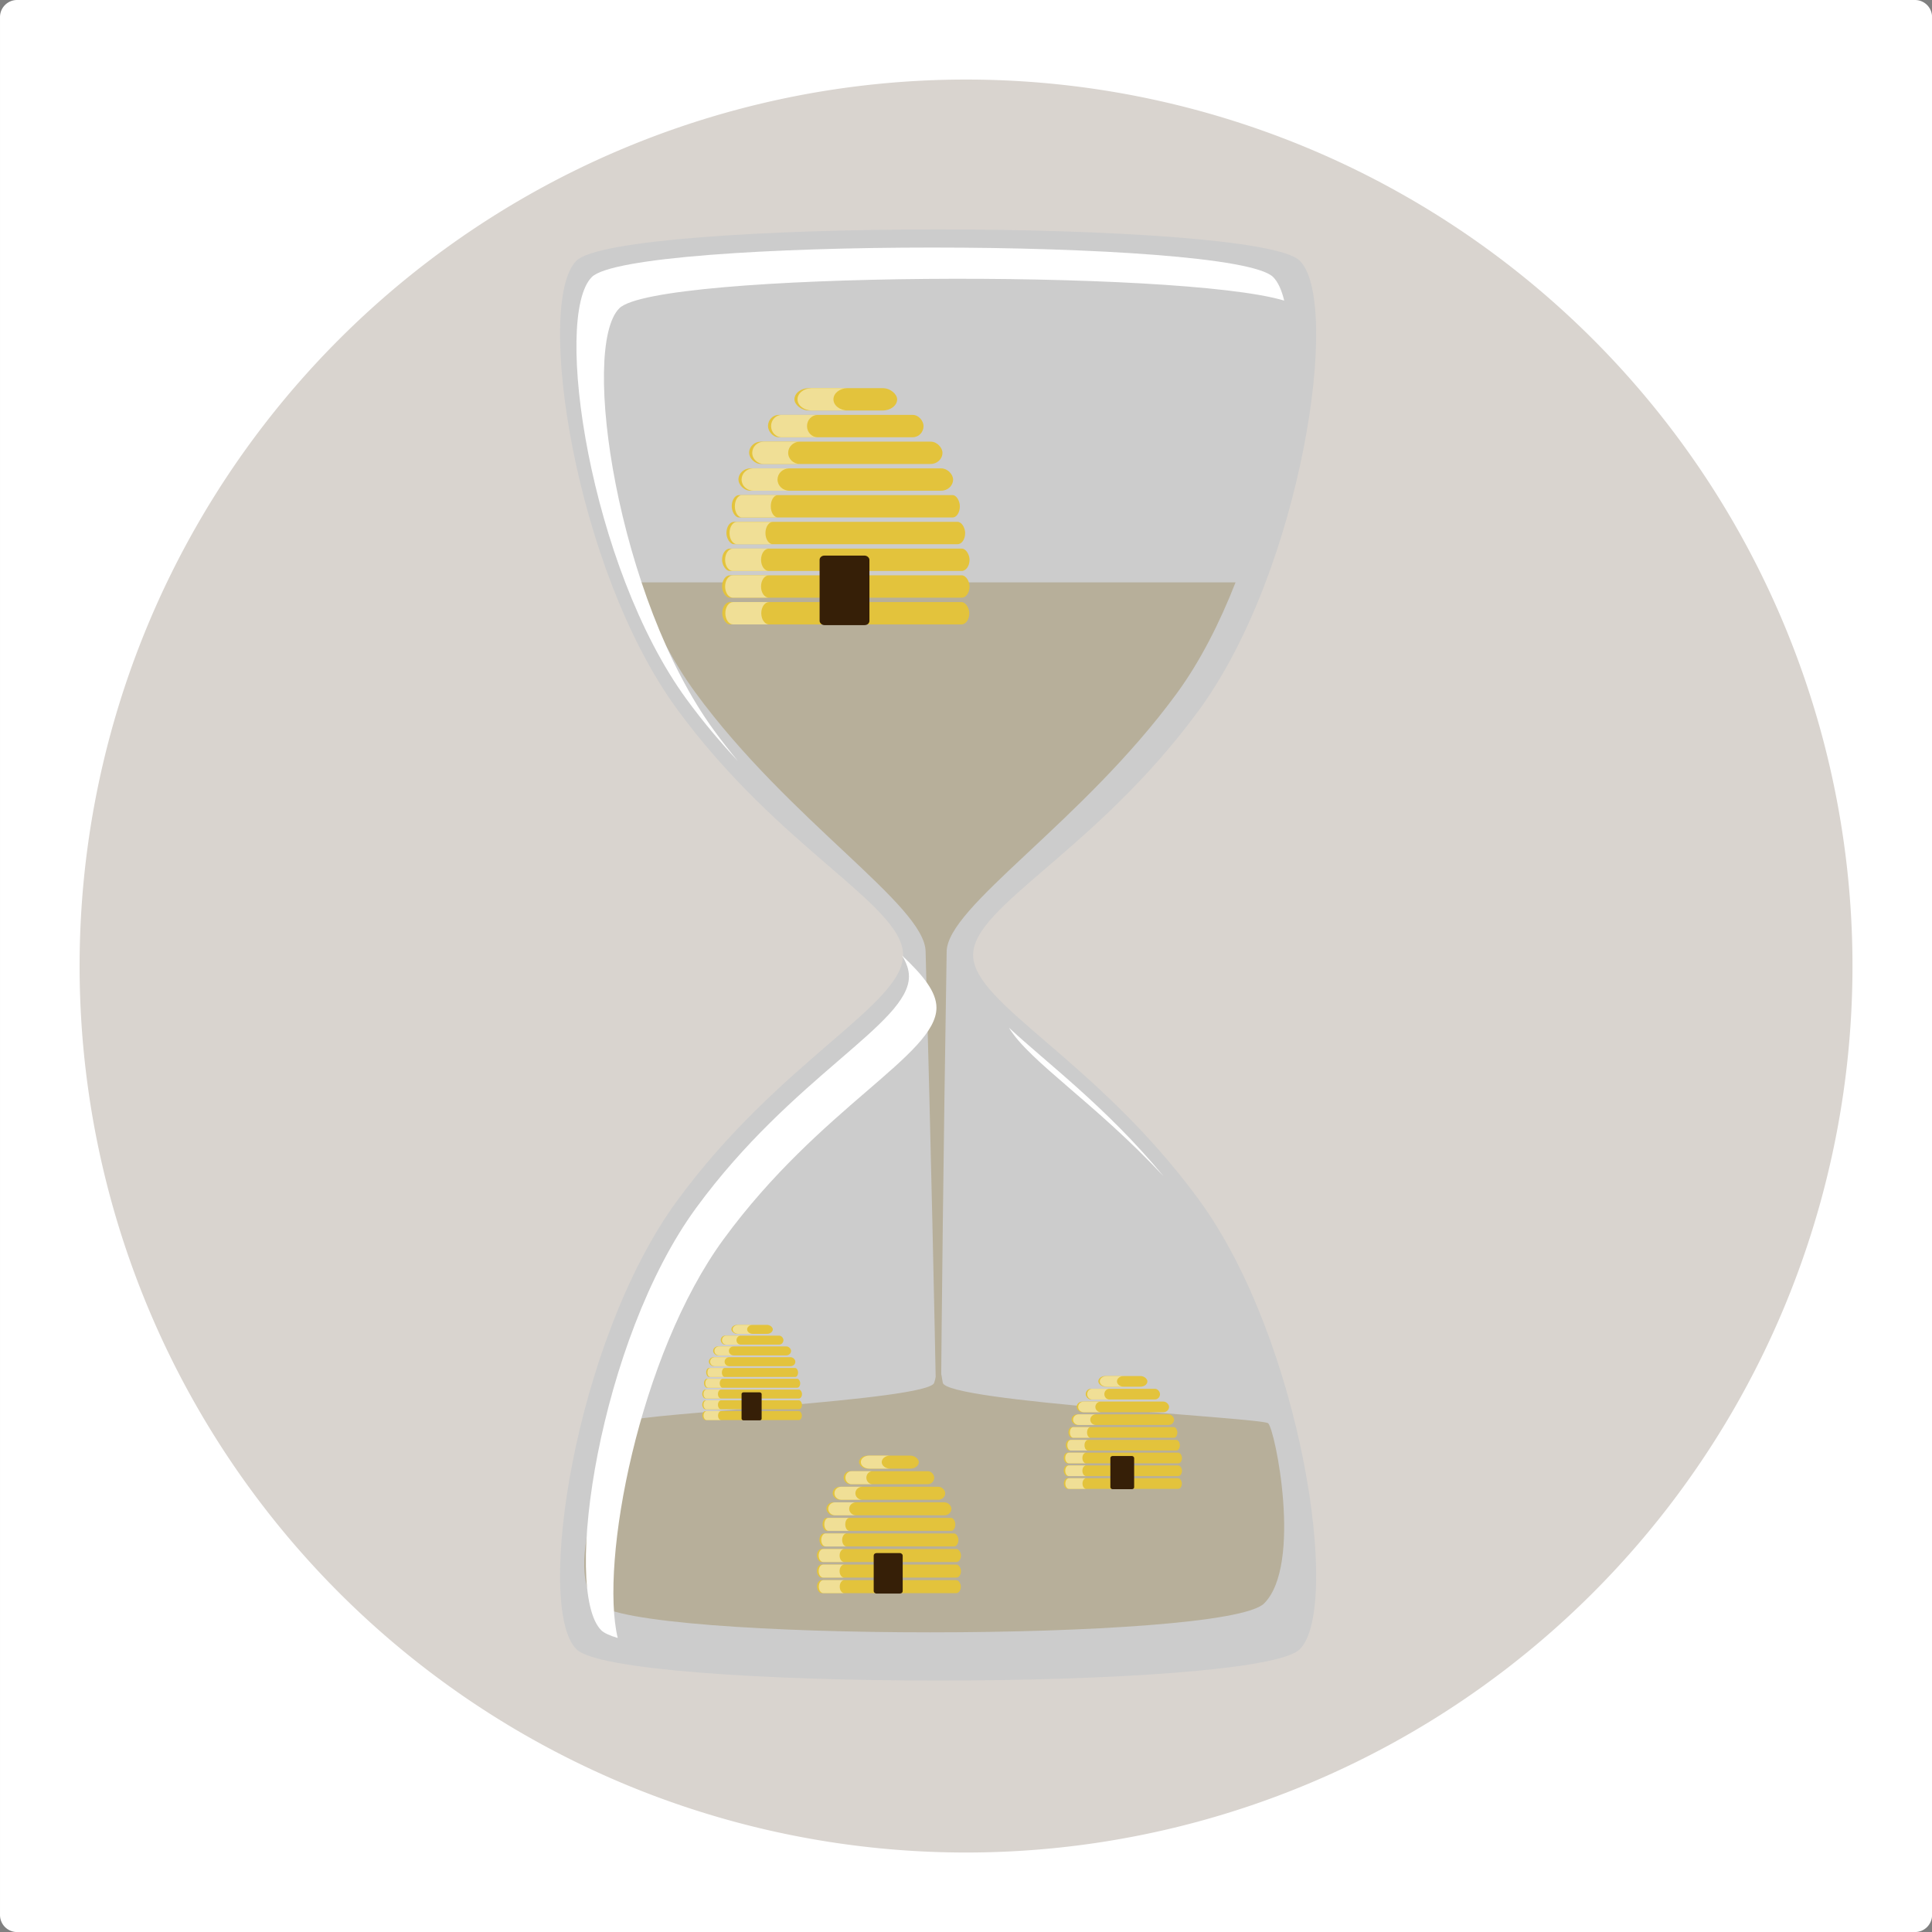 <?xml version="1.0" encoding="UTF-8" standalone="no"?>
<svg
   xmlns:dc="http://purl.org/dc/elements/1.1/"
   xmlns:cc="http://creativecommons.org/ns#"
   xmlns:rdf="http://www.w3.org/1999/02/22-rdf-syntax-ns#"
   xmlns:svg="http://www.w3.org/2000/svg"
   xmlns="http://www.w3.org/2000/svg"
   xmlns:sodipodi="http://sodipodi.sourceforge.net/DTD/sodipodi-0.dtd"
   xmlns:inkscape="http://www.inkscape.org/namespaces/inkscape"
   inkscape:version="1.0 (4035a4fb49, 2020-05-01)"
   sodipodi:docname="wanderung_white.svg"
   version="1.1"
   height="225.71"
   width="225.71"
   viewBox="0 0 225.71 225.71"
   id="svg4598">
  <rect x="0" y="0" width="225.71" height="225.71" fill="#808080" stroke="none"/>
  <defs
     id="defs110" />
  <sodipodi:namedview
     inkscape:current-layer="svg4598"
     inkscape:window-maximized="1"
     inkscape:window-y="-8"
     inkscape:window-x="-8"
     inkscape:cy="112.855"
     inkscape:cx="58.153519"
     inkscape:zoom="3.7658942"
     showgrid="false"
     id="namedview108"
     inkscape:window-height="1017"
     inkscape:window-width="2560"
     inkscape:pageshadow="2"
     inkscape:pageopacity="0"
     guidetolerance="10"
     gridtolerance="10"
     objecttolerance="10"
     borderopacity="1"
     bordercolor="#666666"
     pagecolor="#ffffff" />
  <rect
     id="rect6137"
     rx="2.019"
     ry="5.556"
     height="218.93"
     width="215.46"
     y="3.113"
     x="7.43"
     fill="#d9d4cf" />
  <path
     id="rect5260-7-1"
     d="m 67.34,30.462 c 4.88,-4.88 79.634,-4.88 84.514,0 4.88,4.88 0.217,36.073 -11.764,52.476 -11.982,16.403 -26.403,22.894 -26.403,28.63 0,5.737 14.422,12.228 26.403,28.63 11.982,16.403 16.644,47.596 11.764,52.476 -4.88,4.88 -79.634,4.88 -84.514,0 -4.88,-4.88 -0.217,-36.016 11.764,-52.391 11.982,-16.374 26.403,-22.865 26.403,-28.715 0,-5.85 -14.422,-12.341 -26.403,-28.715 C 67.122,66.479 62.46,35.342 67.34,30.462 Z"
     fill="#cccccc" />
  <path
     id="rect5260-7-0-5"
     d="m 74.41,68.038 c 1.857,4.724 4.136,9.189 6.816,12.852 11.057,15.111 26.911,24.918 26.911,30.317 2.614,96.334 0.884,96.869 2.459,0 0,-5.294 15.853,-15.101 26.91,-30.238 2.691,-3.683 4.978,-8.177 6.84,-12.93 z"
     fill="#b7af9a" />
  <path
     id="rect5260-7-0-9-8"
     d="m 110.14,161.534 c 0.365,2.252 37.199,4.093 38.008,4.738 0.809,0.644 4.038,16.549 -0.465,21.052 -4.503,4.503 -73.49,4.503 -77.993,0 -4.503,-4.503 2.908,-20.378 3.816,-21.293 0.908,-0.915 35.051,-2.413 35.633,-4.484 0.581,-2.071 0.637,-2.266 1.002,-0.014 z"
     fill="#b7af9a" />
  <path
     id="rect5260-7-8-5"
     d="m 105.38,111.624 c 0.519,0.847 0.81,1.657 0.81,2.453 0,5.51 -13.582,11.623 -24.866,27.044 -11.284,15.421 -15.676,44.746 -11.08,49.342 0.322,0.322 0.998,0.62 1.922,0.897 -2.118,-8.854 2.475,-33.068 12.371,-46.591 11.284,-15.421 24.866,-21.534 24.866,-27.044 0,-1.852 -1.557,-3.781 -4.023,-6.1 z m 12.486,8.432 c 2.39,3.956 10.115,8.825 18.07,17.362 -6.746,-8.156 -13.808,-13.369 -18.07,-17.362 z"
     fill="#ffffff" />
  <path
     id="rect5260-7-8-6-0"
     d="m 108.94,28.92 c -18.75,0 -37.5,1.149 -39.798,3.446 -4.596,4.596 -0.204,33.921 11.08,49.342 1.956,2.674 3.98,5.052 5.992,7.211 -0.936,-1.132 -1.865,-2.314 -2.779,-3.563 -11.284,-15.421 -15.676,-44.746 -11.08,-49.342 4.273,-4.273 65.419,-4.571 77.673,-0.897 -0.297,-1.242 -0.726,-2.186 -1.291,-2.751 -2.298,-2.298 -21.048,-3.446 -39.798,-3.446 z"
     fill="#ffffff" />
  <g
     id="g3901"
     transform="matrix(0.067,0,0,0.067,12.19,36.944)">
    <g
       fill="#e3c33c"
       id="g17">
      <rect
         id="rect2985-8"
         rx="13.568"
         ry="19.468"
         height="38.936"
         width="430.81"
         y="498.44"
         x="1077.4" />
      <rect
         id="rect2985-5-5"
         rx="20.648"
         ry="19.468"
         height="38.936"
         width="337.13"
         y="218.68"
         x="1124.3" />
      <rect
         id="rect2985-51-7"
         rx="20.832"
         ry="19.468"
         height="38.936"
         width="374.25"
         y="265.31"
         x="1105.7" />
      <rect
         id="rect2985-7-6"
         rx="12.527"
         ry="19.468"
         height="38.936"
         width="397.75"
         y="311.93"
         x="1094" />
      <rect
         id="rect2985-1-1"
         rx="13.111"
         ry="19.468"
         height="38.936"
         width="416.3"
         y="358.56"
         x="1084.7" />
      <rect
         id="rect2985-15-8"
         rx="13.592"
         ry="19.468"
         height="38.936"
         width="431.56"
         y="405.19"
         x="1077.1" />
      <rect
         id="rect2985-2-9"
         rx="13.592"
         ry="19.468"
         height="38.936"
         width="431.57"
         y="451.81"
         x="1077.1" />
      <rect
         id="rect2985-76-2"
         rx="25.238"
         ry="19.468"
         height="38.936"
         width="179.08"
         y="125.43"
         x="1203.3" />
      <rect
         id="rect2985-76-1-7"
         rx="18.714"
         ry="19.468"
         height="38.936"
         width="271.24"
         y="172.06"
         x="1157.2" />
    </g>
    <rect
       id="rect5951"
       rx="8.378"
       ry="7.323"
       height="121.22"
       width="86.873"
       y="417.39"
       x="1247.2"
       fill="#361f07" />
    <g
       id="g6074"
       fill="#f0df96"
       transform="translate(-806.87,1443)">
      <path
         id="rect2985-5-5-8"
         d="m 1956.2,-1224.3 c -10.94,0.519 -19.594,9.021 -19.594,19.469 0,10.785 9.217,19.469 20.656,19.469 h 62.625 c -11.439,0 -20.625,-8.684 -20.625,-19.469 0,-10.448 8.623,-18.949 19.562,-19.469 h -61.562 c -0.357,0 -0.71,-0.017 -1.063,0 z" />
      <path
         id="rect2985-51-7-6"
         d="m 1937.8,-1177.7 c -11.038,0.519 -19.781,9.021 -19.781,19.469 0,10.785 9.303,19.469 20.844,19.469 h 62.625 c -11.541,0 -20.813,-8.684 -20.813,-19.469 0,-10.448 8.713,-18.949 19.75,-19.469 h -61.562 c -0.361,0 -0.707,-0.017 -1.063,0 z" />
      <path
         id="rect2985-1-1-2"
         d="m 1910.1,-1084.4 c -7.264,0 -13.094,8.684 -13.094,19.469 0,10.785 5.83,19.469 13.094,19.469 h 62.625 c -7.264,0 -13.094,-8.684 -13.094,-19.469 0,-10.785 5.83,-19.469 13.094,-19.469 z" />
      <path
         id="rect2985-15-8-4"
         d="m 1902.9,-1037.8 c -7.53,0 -13.594,8.684 -13.594,19.469 0,10.785 6.064,19.469 13.594,19.469 h 62.656 c -7.53,0 -13.594,-8.684 -13.594,-19.469 0,-10.785 6.064,-19.469 13.594,-19.469 z" />
      <path
         id="rect2985-8-2"
         d="m 1903.3,-944.56 c -7.517,0 -13.594,8.684 -13.594,19.469 0,10.785 6.077,19.469 13.594,19.469 h 62.625 c -7.517,0 -13.562,-8.684 -13.562,-19.469 0,-10.785 6.046,-19.469 13.562,-19.469 z" />
      <path
         id="rect2985-7-6-0"
         d="m 1918.2,-1131.1 c -6.637,0.519 -11.906,9.021 -11.906,19.469 0,10.785 5.591,19.469 12.531,19.469 h 62.625 c -6.94,0 -12.531,-8.684 -12.531,-19.469 0,-10.448 5.269,-18.949 11.906,-19.469 h -62 c -0.217,0 -0.411,-0.017 -0.625,0 z" />
      <path
         id="rect2985-2-9-8"
         d="m 1902.9,-991.19 c -7.53,0 -13.594,8.684 -13.594,19.469 0,10.785 6.064,19.469 13.594,19.469 h 62.625 c -7.53,0 -13.594,-8.684 -13.594,-19.469 0,-10.785 6.064,-19.469 13.594,-19.469 z" />
      <path
         id="rect2985-76-2-6"
         d="m 2039.5,-1317.6 c -13.372,0.519 -23.937,9.021 -23.937,19.469 0,10.785 11.268,19.469 25.25,19.469 h 62.625 c -13.982,0 -25.25,-8.684 -25.25,-19.469 0,-10.448 10.566,-18.949 23.937,-19.469 h -61.312 c -0.437,0 -0.881,-0.017 -1.313,0 z" />
      <path
         id="rect2985-76-1-7-5"
         d="m 1987.2,-1270.9 c -9.915,0.519 -17.75,9.021 -17.75,19.469 0,10.785 8.351,19.469 18.719,19.469 h 62.625 c -10.368,0 -18.688,-8.684 -18.688,-19.469 0,-10.448 7.835,-18.949 17.75,-19.469 h -61.687 c -0.324,0 -0.649,-0.017 -0.969,0 z" />
    </g>
  </g>
  <path
     style="fill:#ffffff;fill-opacity:1"
     id="rect6292"
     d="M 2,0 C 0.893,0 0.001,0.89 0.001,1.997 v 221.72 c 0,1.107 0.892,1.999 1.999,1.999 h 221.72 c 1.107,0 1.997,-0.892 1.997,-1.999 V 1.997 C 225.717,0.89 224.827,0 223.72,0 Z m 110.86,9.294 a 103.56,103.56 0 0 1 103.56,103.56 103.56,103.56 0 0 1 -103.56,103.57 A 103.56,103.56 0 0 1 9.3,112.854 103.56,103.56 0 0 1 112.86,9.294 Z"
     fill="#f2f2f2" />
  <path
     id="rect5260-7"
     d="m -607.14,-118.216 c 7.671,-7.671 125.19,-7.671 132.86,0 7.671,7.671 0.342,56.708 -18.494,82.493 -18.835,25.785 -41.506,35.989 -41.506,45.007 0,9.018 22.671,19.222 41.506,45.007 18.835,25.785 26.165,74.822 18.494,82.493 -7.671,7.671 -125.19,7.671 -132.86,0 -7.671,-7.671 -0.342,-56.618 18.494,-82.359 18.835,-25.74 41.506,-35.945 41.506,-45.141 0,-9.196 -22.671,-19.401 -41.506,-45.141 -18.835,-25.74 -26.165,-74.688 -18.494,-82.359 z"
     fill="#cccccc" />
  <path
     id="rect5260-7-0"
     d="m -596.02,-59.142 c 2.92,7.426 6.502,14.446 10.715,20.203 17.382,23.754 42.305,39.171 42.305,47.658 4.11,151.44 1.39,152.28 3.865,0 0,-8.322 24.921,-23.74 42.303,-47.535 4.23,-5.79 7.826,-12.854 10.752,-20.326 z"
     fill="#e3c33c" />
  <path
     id="rect5260-7-0-9"
     d="m -539.86,87.835 c 0.573,3.54 58.477,6.435 59.749,7.448 1.272,1.013 6.348,26.016 -0.731,33.095 -7.079,7.079 -115.53,7.079 -122.61,0 -7.079,-7.079 4.571,-32.035 5.999,-33.473 1.428,-1.438 55.101,-3.793 56.015,-7.048 0.914,-3.255 1.001,-3.562 1.575,-0.022 z"
     fill="#e3c33c" />
  <path
     id="rect5260-7-8"
     d="m -547.33,9.374 c 0.816,1.332 1.273,2.604 1.273,3.856 0,8.661 -21.351,18.271 -39.09,42.514 -17.739,24.242 -24.642,70.342 -17.418,77.566 0.507,0.507 1.569,0.975 3.022,1.41 -3.33,-13.919 3.891,-51.983 19.447,-73.242 17.739,-24.242 39.09,-33.852 39.09,-42.514 0,-2.911 -2.447,-5.944 -6.324,-9.59 z m 19.629,13.256 c 3.757,6.219 15.901,13.874 28.406,27.293 -10.605,-12.822 -21.707,-21.016 -28.406,-27.293 z"
     fill="#ffffff" />
  <path
     id="rect5260-7-8-6"
     d="m -541.74,-120.636 c -29.475,0 -58.95,1.806 -62.562,5.418 -7.224,7.224 -0.321,53.324 17.418,77.566 3.076,4.203 6.257,7.941 9.42,11.336 -1.471,-1.779 -2.932,-3.638 -4.369,-5.602 -17.739,-24.242 -24.642,-70.342 -17.418,-77.566 6.718,-6.718 102.84,-7.186 122.1,-1.41 -0.467,-1.953 -1.141,-3.436 -2.029,-4.324 -3.612,-3.612 -33.087,-5.418 -62.562,-5.418 z"
     fill="#ffffff" />
  <g
     id="g3901-2"
     transform="matrix(0.032,0,0,0.032,89.81,156.744)">
    <g
       fill="#e3c33c"
       id="g46">
      <rect
         id="rect2985-8-3"
         rx="13.568"
         ry="19.468"
         height="38.936"
         width="430.81"
         y="498.44"
         x="1077.4" />
      <rect
         id="rect2985-5-5-5"
         rx="20.648"
         ry="19.468"
         height="38.936"
         width="337.13"
         y="218.68"
         x="1124.3" />
      <rect
         id="rect2985-51-7-4"
         rx="20.832"
         ry="19.468"
         height="38.936"
         width="374.25"
         y="265.31"
         x="1105.7" />
      <rect
         id="rect2985-7-6-03"
         rx="12.527"
         ry="19.468"
         height="38.936"
         width="397.75"
         y="311.93"
         x="1094" />
      <rect
         id="rect2985-1-1-8"
         rx="13.111"
         ry="19.468"
         height="38.936"
         width="416.3"
         y="358.56"
         x="1084.7" />
      <rect
         id="rect2985-15-8-8"
         rx="13.592"
         ry="19.468"
         height="38.936"
         width="431.56"
         y="405.19"
         x="1077.1" />
      <rect
         id="rect2985-2-9-2"
         rx="13.592"
         ry="19.468"
         height="38.936"
         width="431.57"
         y="451.81"
         x="1077.1" />
      <rect
         id="rect2985-76-2-5"
         rx="25.238"
         ry="19.468"
         height="38.936"
         width="179.08"
         y="125.43"
         x="1203.3" />
      <rect
         id="rect2985-76-1-7-2"
         rx="18.714"
         ry="19.468"
         height="38.936"
         width="271.24"
         y="172.06"
         x="1157.2" />
    </g>
    <rect
       id="rect5951-7"
       rx="8.378"
       ry="7.323"
       height="121.22"
       width="86.873"
       y="417.39"
       x="1247.2"
       fill="#361f07" />
    <g
       id="g6074-1"
       fill="#f0df96"
       transform="translate(-806.87,1443)">
      <path
         id="rect2985-5-5-8-5"
         d="m 1956.2,-1224.3 c -10.94,0.519 -19.594,9.021 -19.594,19.469 0,10.785 9.217,19.469 20.656,19.469 h 62.625 c -11.439,0 -20.625,-8.684 -20.625,-19.469 0,-10.448 8.623,-18.949 19.562,-19.469 h -61.562 c -0.357,0 -0.71,-0.017 -1.063,0 z" />
      <path
         id="rect2985-51-7-6-6"
         d="m 1937.8,-1177.7 c -11.038,0.519 -19.781,9.021 -19.781,19.469 0,10.785 9.303,19.469 20.844,19.469 h 62.625 c -11.541,0 -20.813,-8.684 -20.813,-19.469 0,-10.448 8.713,-18.949 19.75,-19.469 h -61.562 c -0.361,0 -0.707,-0.017 -1.063,0 z" />
      <path
         id="rect2985-1-1-2-1"
         d="m 1910.1,-1084.4 c -7.264,0 -13.094,8.684 -13.094,19.469 0,10.785 5.83,19.469 13.094,19.469 h 62.625 c -7.264,0 -13.094,-8.684 -13.094,-19.469 0,-10.785 5.83,-19.469 13.094,-19.469 z" />
      <path
         id="rect2985-15-8-4-3"
         d="m 1902.9,-1037.8 c -7.53,0 -13.594,8.684 -13.594,19.469 0,10.785 6.064,19.469 13.594,19.469 h 62.656 c -7.53,0 -13.594,-8.684 -13.594,-19.469 0,-10.785 6.064,-19.469 13.594,-19.469 z" />
      <path
         id="rect2985-8-2-9"
         d="m 1903.3,-944.56 c -7.517,0 -13.594,8.684 -13.594,19.469 0,10.785 6.077,19.469 13.594,19.469 h 62.625 c -7.517,0 -13.562,-8.684 -13.562,-19.469 0,-10.785 6.046,-19.469 13.562,-19.469 z" />
      <path
         id="rect2985-7-6-0-1"
         d="m 1918.2,-1131.1 c -6.637,0.519 -11.906,9.021 -11.906,19.469 0,10.785 5.591,19.469 12.531,19.469 h 62.625 c -6.94,0 -12.531,-8.684 -12.531,-19.469 0,-10.448 5.269,-18.949 11.906,-19.469 h -62 c -0.217,0 -0.411,-0.017 -0.625,0 z" />
      <path
         id="rect2985-2-9-8-1"
         d="m 1902.9,-991.19 c -7.53,0 -13.594,8.684 -13.594,19.469 0,10.785 6.064,19.469 13.594,19.469 h 62.625 c -7.53,0 -13.594,-8.684 -13.594,-19.469 0,-10.785 6.064,-19.469 13.594,-19.469 z" />
      <path
         id="rect2985-76-2-6-6"
         d="m 2039.5,-1317.6 c -13.372,0.519 -23.937,9.021 -23.937,19.469 0,10.785 11.268,19.469 25.25,19.469 h 62.625 c -13.982,0 -25.25,-8.684 -25.25,-19.469 0,-10.448 10.566,-18.949 23.937,-19.469 h -61.312 c -0.437,0 -0.881,-0.017 -1.313,0 z" />
      <path
         id="rect2985-76-1-7-5-2"
         d="m 1987.2,-1270.9 c -9.915,0.519 -17.75,9.021 -17.75,19.469 0,10.785 8.351,19.469 18.719,19.469 h 62.625 c -10.368,0 -18.688,-8.684 -18.688,-19.469 0,-10.448 7.835,-18.949 17.75,-19.469 h -61.687 c -0.324,0 -0.649,-0.017 -0.969,0 z" />
    </g>
  </g>
  <g
     id="g3901-7"
     transform="matrix(0.027,0,0,0.027,52.96,151.394)">
    <g
       fill="#e3c33c"
       id="g69">
      <rect
         id="rect2985-8-5"
         rx="13.568"
         ry="19.468"
         height="38.936"
         width="430.81"
         y="498.44"
         x="1077.4" />
      <rect
         id="rect2985-5-5-6"
         rx="20.648"
         ry="19.468"
         height="38.936"
         width="337.13"
         y="218.68"
         x="1124.3" />
      <rect
         id="rect2985-51-7-8"
         rx="20.832"
         ry="19.468"
         height="38.936"
         width="374.25"
         y="265.31"
         x="1105.7" />
      <rect
         id="rect2985-7-6-5"
         rx="12.527"
         ry="19.468"
         height="38.936"
         width="397.75"
         y="311.93"
         x="1094" />
      <rect
         id="rect2985-1-1-4"
         rx="13.111"
         ry="19.468"
         height="38.936"
         width="416.3"
         y="358.56"
         x="1084.7" />
      <rect
         id="rect2985-15-8-7"
         rx="13.592"
         ry="19.468"
         height="38.936"
         width="431.56"
         y="405.19"
         x="1077.1" />
      <rect
         id="rect2985-2-9-0"
         rx="13.592"
         ry="19.468"
         height="38.936"
         width="431.57"
         y="451.81"
         x="1077.1" />
      <rect
         id="rect2985-76-2-3"
         rx="25.238"
         ry="19.468"
         height="38.936"
         width="179.08"
         y="125.43"
         x="1203.3" />
      <rect
         id="rect2985-76-1-7-56"
         rx="18.714"
         ry="19.468"
         height="38.936"
         width="271.24"
         y="172.06"
         x="1157.2" />
    </g>
    <rect
       id="rect5951-6"
       rx="8.378"
       ry="7.323"
       height="121.22"
       width="86.873"
       y="417.39"
       x="1247.2"
       fill="#361f07" />
    <g
       id="g6074-6"
       fill="#f0df96"
       transform="translate(-806.87,1443)">
      <path
         id="rect2985-5-5-8-0"
         d="m 1956.2,-1224.3 c -10.94,0.519 -19.594,9.021 -19.594,19.469 0,10.785 9.217,19.469 20.656,19.469 h 62.625 c -11.439,0 -20.625,-8.684 -20.625,-19.469 0,-10.448 8.623,-18.949 19.562,-19.469 h -61.562 c -0.357,0 -0.71,-0.017 -1.063,0 z" />
      <path
         id="rect2985-51-7-6-7"
         d="m 1937.8,-1177.7 c -11.038,0.519 -19.781,9.021 -19.781,19.469 0,10.785 9.303,19.469 20.844,19.469 h 62.625 c -11.541,0 -20.813,-8.684 -20.813,-19.469 0,-10.448 8.713,-18.949 19.75,-19.469 h -61.562 c -0.361,0 -0.707,-0.017 -1.063,0 z" />
      <path
         id="rect2985-1-1-2-7"
         d="m 1910.1,-1084.4 c -7.264,0 -13.094,8.684 -13.094,19.469 0,10.785 5.83,19.469 13.094,19.469 h 62.625 c -7.264,0 -13.094,-8.684 -13.094,-19.469 0,-10.785 5.83,-19.469 13.094,-19.469 z" />
      <path
         id="rect2985-15-8-4-36"
         d="m 1902.9,-1037.8 c -7.53,0 -13.594,8.684 -13.594,19.469 0,10.785 6.064,19.469 13.594,19.469 h 62.656 c -7.53,0 -13.594,-8.684 -13.594,-19.469 0,-10.785 6.064,-19.469 13.594,-19.469 z" />
      <path
         id="rect2985-8-2-8"
         d="m 1903.3,-944.56 c -7.517,0 -13.594,8.684 -13.594,19.469 0,10.785 6.077,19.469 13.594,19.469 h 62.625 c -7.517,0 -13.562,-8.684 -13.562,-19.469 0,-10.785 6.046,-19.469 13.562,-19.469 z" />
      <path
         id="rect2985-7-6-0-4"
         d="m 1918.2,-1131.1 c -6.637,0.519 -11.906,9.021 -11.906,19.469 0,10.785 5.591,19.469 12.531,19.469 h 62.625 c -6.94,0 -12.531,-8.684 -12.531,-19.469 0,-10.448 5.269,-18.949 11.906,-19.469 h -62 c -0.217,0 -0.411,-0.017 -0.625,0 z" />
      <path
         id="rect2985-2-9-8-7"
         d="m 1902.9,-991.19 c -7.53,0 -13.594,8.684 -13.594,19.469 0,10.785 6.064,19.469 13.594,19.469 h 62.625 c -7.53,0 -13.594,-8.684 -13.594,-19.469 0,-10.785 6.064,-19.469 13.594,-19.469 z" />
      <path
         id="rect2985-76-2-6-7"
         d="m 2039.5,-1317.6 c -13.372,0.519 -23.937,9.021 -23.937,19.469 0,10.785 11.268,19.469 25.25,19.469 h 62.625 c -13.982,0 -25.25,-8.684 -25.25,-19.469 0,-10.448 10.566,-18.949 23.937,-19.469 h -61.312 c -0.437,0 -0.881,-0.017 -1.313,0 z" />
      <path
         id="rect2985-76-1-7-5-6"
         d="m 1987.2,-1270.9 c -9.915,0.519 -17.75,9.021 -17.75,19.469 0,10.785 8.351,19.469 18.719,19.469 h 62.625 c -10.368,0 -18.688,-8.684 -18.688,-19.469 0,-10.448 7.835,-18.949 17.75,-19.469 h -61.687 c -0.324,0 -0.649,-0.017 -0.969,0 z" />
    </g>
  </g>
  <g
     id="g3901-2-5"
     transform="matrix(0.039,0,0,0.039,53.43,165.164)">
    <g
       fill="#e3c33c"
       id="g92">
      <rect
         id="rect2985-8-3-5"
         rx="13.568"
         ry="19.468"
         height="38.936"
         width="430.81"
         y="498.44"
         x="1077.4" />
      <rect
         id="rect2985-5-5-5-4"
         rx="20.648"
         ry="19.468"
         height="38.936"
         width="337.13"
         y="218.68"
         x="1124.3" />
      <rect
         id="rect2985-51-7-4-7"
         rx="20.832"
         ry="19.468"
         height="38.936"
         width="374.25"
         y="265.31"
         x="1105.7" />
      <rect
         id="rect2985-7-6-03-9"
         rx="12.527"
         ry="19.468"
         height="38.936"
         width="397.75"
         y="311.93"
         x="1094" />
      <rect
         id="rect2985-1-1-8-3"
         rx="13.111"
         ry="19.468"
         height="38.936"
         width="416.3"
         y="358.56"
         x="1084.7" />
      <rect
         id="rect2985-15-8-8-7"
         rx="13.592"
         ry="19.468"
         height="38.936"
         width="431.56"
         y="405.19"
         x="1077.1" />
      <rect
         id="rect2985-2-9-2-5"
         rx="13.592"
         ry="19.468"
         height="38.936"
         width="431.57"
         y="451.81"
         x="1077.1" />
      <rect
         id="rect2985-76-2-5-3"
         rx="25.238"
         ry="19.468"
         height="38.936"
         width="179.08"
         y="125.43"
         x="1203.3" />
      <rect
         id="rect2985-76-1-7-2-1"
         rx="18.714"
         ry="19.468"
         height="38.936"
         width="271.24"
         y="172.06"
         x="1157.2" />
    </g>
    <rect
       id="rect5951-7-0"
       rx="8.378"
       ry="7.323"
       height="121.22"
       width="86.873"
       y="417.39"
       x="1247.2"
       fill="#361f07" />
    <g
       id="g6074-1-6"
       fill="#f0df96"
       transform="translate(-806.87,1443)">
      <path
         id="rect2985-5-5-8-5-0"
         d="m 1956.2,-1224.3 c -10.94,0.519 -19.594,9.021 -19.594,19.469 0,10.785 9.217,19.469 20.656,19.469 h 62.625 c -11.439,0 -20.625,-8.684 -20.625,-19.469 0,-10.448 8.623,-18.949 19.562,-19.469 h -61.562 c -0.357,0 -0.71,-0.017 -1.063,0 z" />
      <path
         id="rect2985-51-7-6-6-6"
         d="m 1937.8,-1177.7 c -11.038,0.519 -19.781,9.021 -19.781,19.469 0,10.785 9.303,19.469 20.844,19.469 h 62.625 c -11.541,0 -20.813,-8.684 -20.813,-19.469 0,-10.448 8.713,-18.949 19.75,-19.469 h -61.562 c -0.361,0 -0.707,-0.017 -1.063,0 z" />
      <path
         id="rect2985-1-1-2-1-9"
         d="m 1910.1,-1084.4 c -7.264,0 -13.094,8.684 -13.094,19.469 0,10.785 5.83,19.469 13.094,19.469 h 62.625 c -7.264,0 -13.094,-8.684 -13.094,-19.469 0,-10.785 5.83,-19.469 13.094,-19.469 z" />
      <path
         id="rect2985-15-8-4-3-0"
         d="m 1902.9,-1037.8 c -7.53,0 -13.594,8.684 -13.594,19.469 0,10.785 6.064,19.469 13.594,19.469 h 62.656 c -7.53,0 -13.594,-8.684 -13.594,-19.469 0,-10.785 6.064,-19.469 13.594,-19.469 z" />
      <path
         id="rect2985-8-2-9-3"
         d="m 1903.3,-944.56 c -7.517,0 -13.594,8.684 -13.594,19.469 0,10.785 6.077,19.469 13.594,19.469 h 62.625 c -7.517,0 -13.562,-8.684 -13.562,-19.469 0,-10.785 6.046,-19.469 13.562,-19.469 z" />
      <path
         id="rect2985-7-6-0-1-6"
         d="m 1918.2,-1131.1 c -6.637,0.519 -11.906,9.021 -11.906,19.469 0,10.785 5.591,19.469 12.531,19.469 h 62.625 c -6.94,0 -12.531,-8.684 -12.531,-19.469 0,-10.448 5.269,-18.949 11.906,-19.469 h -62 c -0.217,0 -0.411,-0.017 -0.625,0 z" />
      <path
         id="rect2985-2-9-8-1-9"
         d="m 1902.9,-991.19 c -7.53,0 -13.594,8.684 -13.594,19.469 0,10.785 6.064,19.469 13.594,19.469 h 62.625 c -7.53,0 -13.594,-8.684 -13.594,-19.469 0,-10.785 6.064,-19.469 13.594,-19.469 z" />
      <path
         id="rect2985-76-2-6-6-0"
         d="m 2039.5,-1317.6 c -13.372,0.519 -23.937,9.021 -23.937,19.469 0,10.785 11.268,19.469 25.25,19.469 h 62.625 c -13.982,0 -25.25,-8.684 -25.25,-19.469 0,-10.448 10.566,-18.949 23.937,-19.469 h -61.312 c -0.437,0 -0.881,-0.017 -1.313,0 z" />
      <path
         id="rect2985-76-1-7-5-2-2"
         d="m 1987.2,-1270.9 c -9.915,0.519 -17.75,9.021 -17.75,19.469 0,10.785 8.351,19.469 18.719,19.469 h 62.625 c -10.368,0 -18.688,-8.684 -18.688,-19.469 0,-10.448 7.835,-18.949 17.75,-19.469 h -61.687 c -0.324,0 -0.649,-0.017 -0.969,0 z" />
    </g>
  </g>
</svg>
